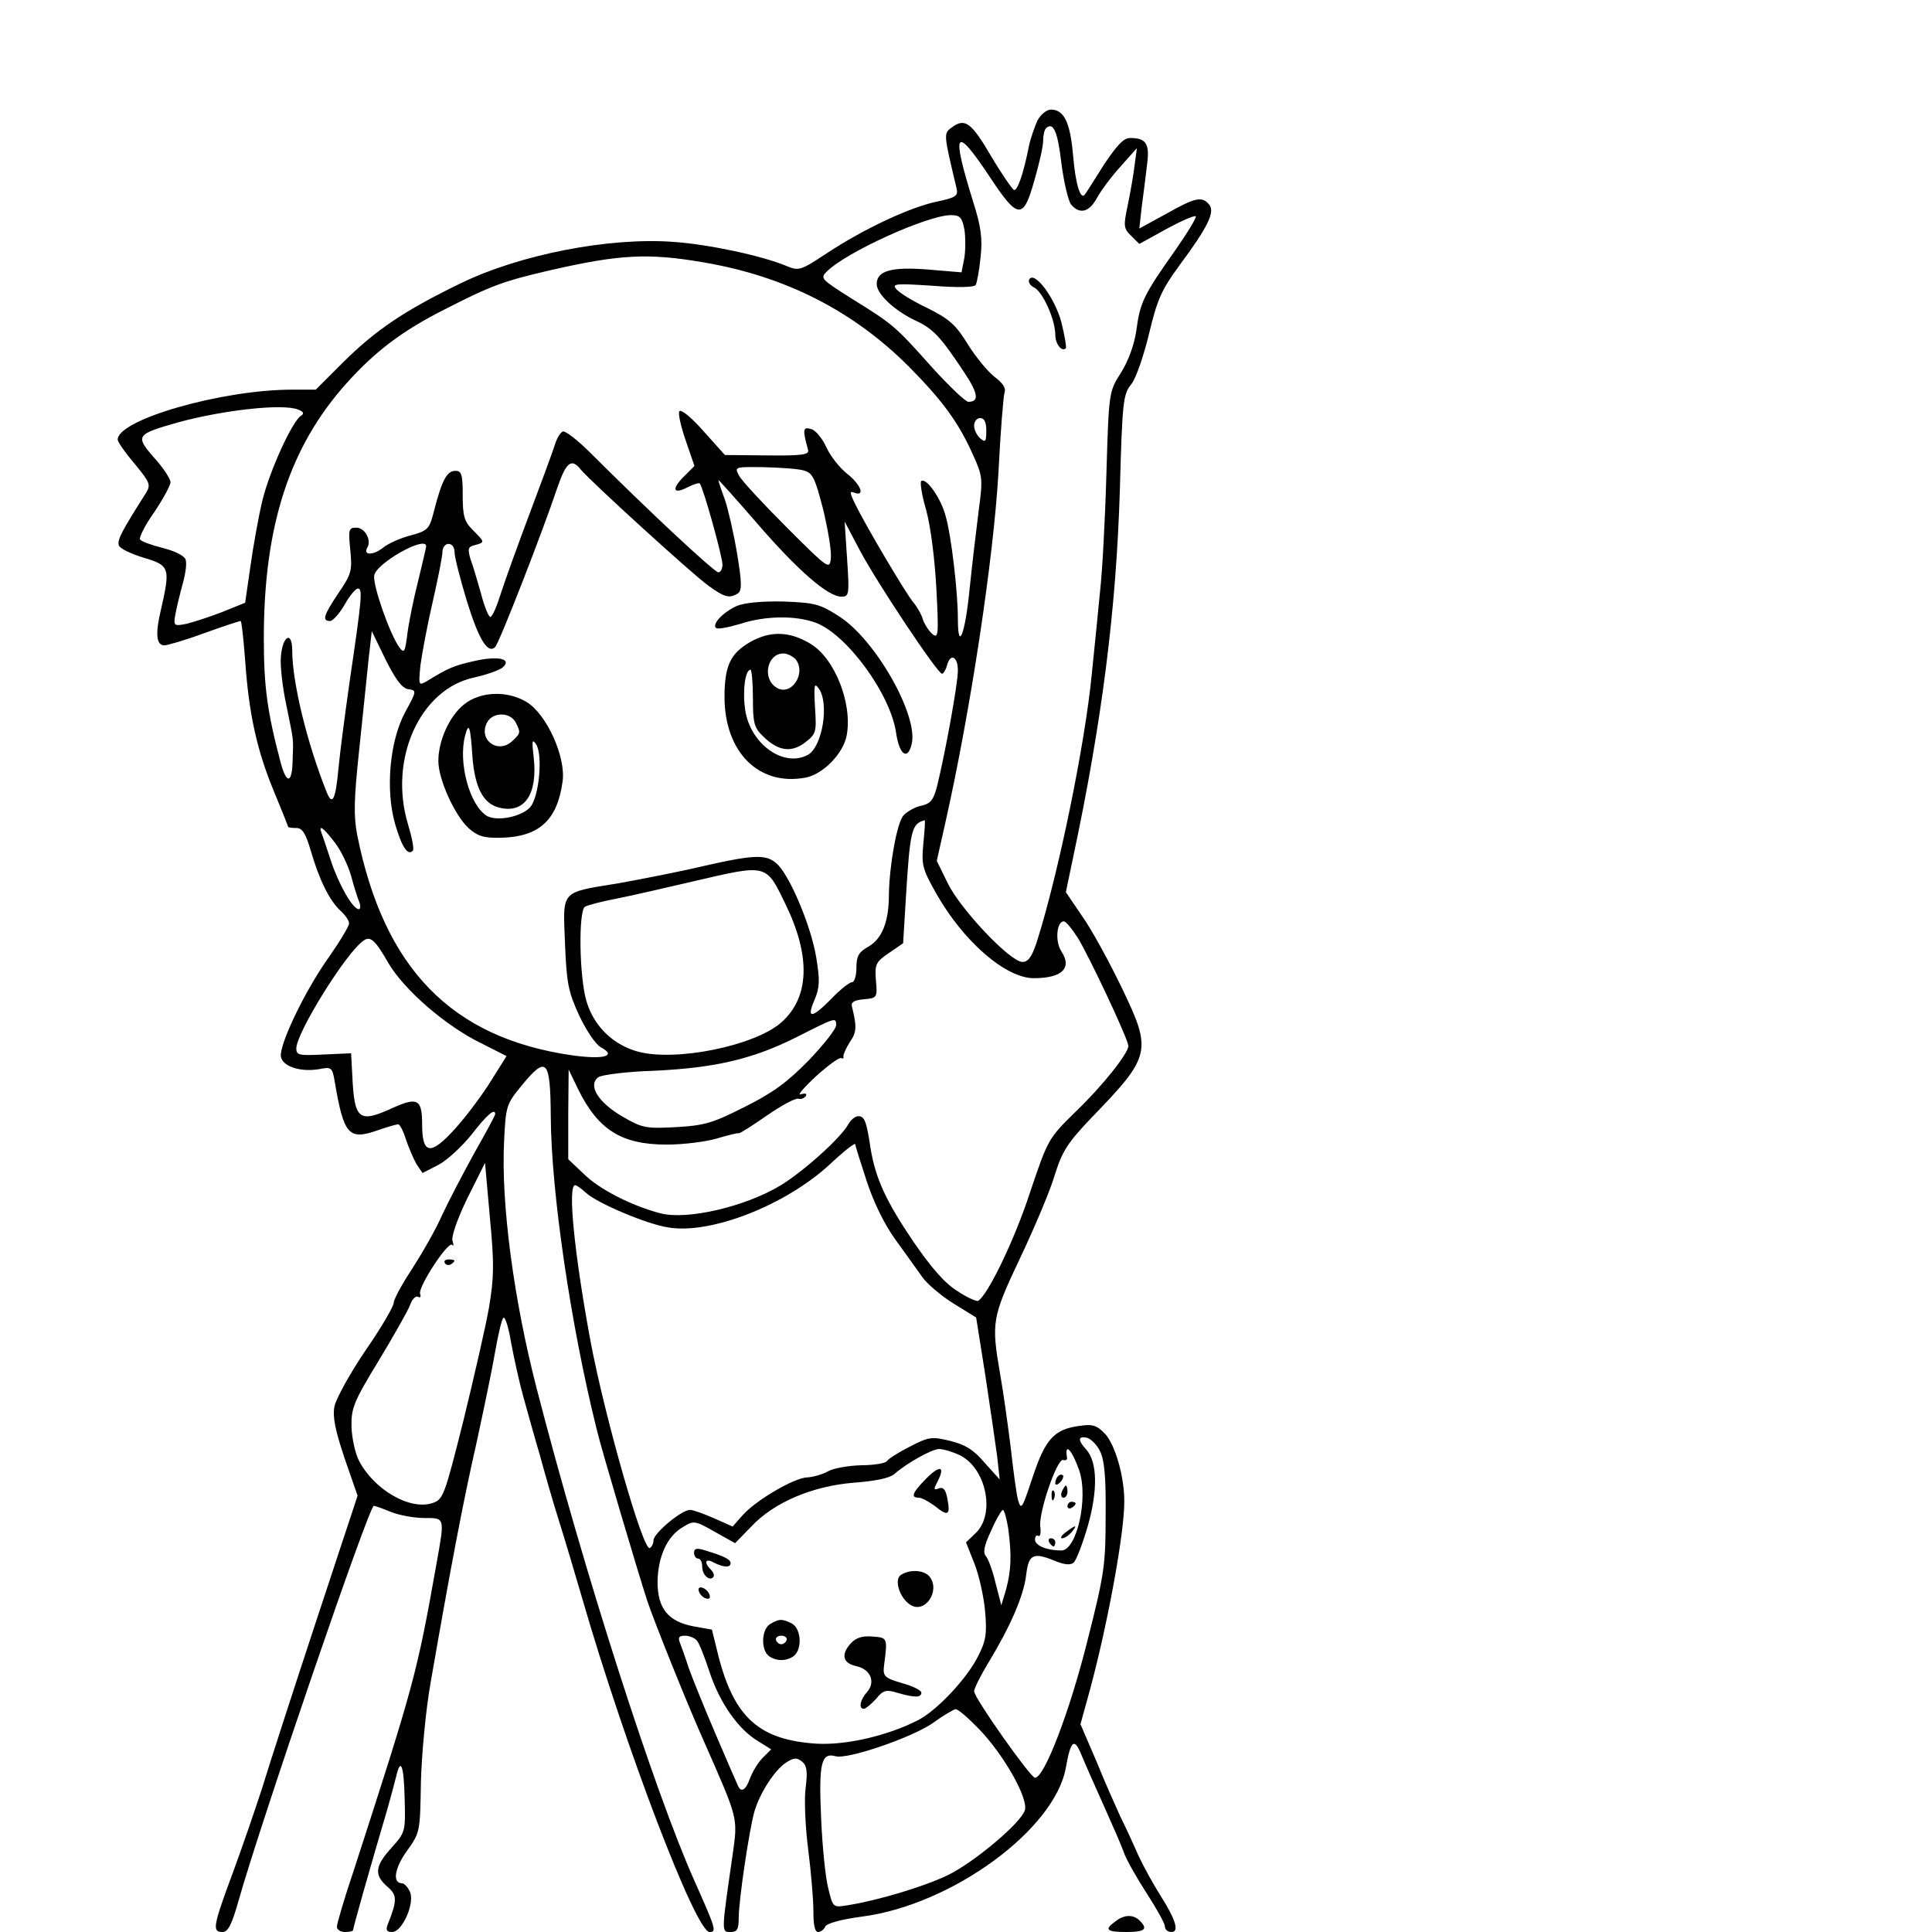 <?xml version="1.0" standalone="no"?>
<!DOCTYPE svg PUBLIC "-//W3C//DTD SVG 20010904//EN"
 "http://www.w3.org/TR/2001/REC-SVG-20010904/DTD/svg10.dtd">
<svg version="1.0" xmlns="http://www.w3.org/2000/svg"
 width="476pt" height="476pt" viewBox="0 0 476 476"
 preserveAspectRatio="xMidYMid meet">

<g transform="translate(0,476) scale(0.1,-0.1)"
fill="#000000" stroke="none">
<path d="M2556 4463 c-7 -16 -17 -44 -21 -63 -13 -66 -28 -111 -37 -108 -4 2
-30 39 -56 83 -49 84 -65 95 -97 71 -21 -15 -20 -16 12 -151 4 -18 -3 -22 -50
-32 -66 -14 -179 -67 -270 -127 -65 -43 -69 -44 -100 -31 -60 25 -191 53 -277
59 -159 12 -379 -31 -525 -102 -140 -68 -209 -115 -289 -194 l-68 -68 -58 0
c-174 0 -430 -74 -430 -123 0 -6 19 -33 42 -60 37 -45 40 -51 28 -71 -61 -96
-72 -117 -67 -130 3 -8 31 -21 61 -30 64 -19 66 -25 43 -126 -15 -62 -12 -90
8 -90 7 0 52 13 98 30 47 17 87 30 90 30 2 0 7 -44 11 -97 9 -131 29 -222 71
-323 19 -46 35 -86 35 -87 0 -2 9 -3 20 -3 15 0 23 -13 36 -57 21 -72 46 -122
73 -147 12 -11 21 -24 21 -31 0 -7 -23 -45 -51 -85 -59 -83 -121 -214 -117
-243 4 -25 49 -39 95 -31 30 6 32 4 38 -33 22 -128 34 -142 102 -119 25 9 50
16 54 16 4 0 13 -17 19 -37 7 -21 19 -48 26 -61 l15 -22 39 20 c21 11 58 45
82 75 38 49 58 66 58 50 0 -3 -23 -46 -51 -95 -27 -49 -63 -118 -79 -152 -15
-35 -49 -94 -74 -133 -25 -38 -46 -76 -46 -85 0 -8 -31 -62 -70 -118 -38 -56
-72 -118 -76 -137 -5 -26 2 -59 25 -128 l32 -92 -104 -315 c-57 -173 -116
-355 -131 -405 -16 -49 -48 -143 -72 -208 -49 -132 -52 -147 -26 -147 14 0 23
18 40 78 52 185 321 972 333 972 3 0 23 -7 42 -15 20 -8 57 -15 82 -15 52 0
51 3 30 -115 -48 -270 -55 -295 -204 -755 -23 -68 -41 -130 -41 -137 0 -7 9
-13 20 -13 11 0 20 2 20 5 0 5 34 127 85 300 8 28 17 62 21 78 11 48 19 29 21
-55 2 -80 2 -82 -32 -120 -41 -45 -44 -67 -11 -96 25 -21 25 -34 1 -94 -5 -13
-2 -18 11 -18 26 0 58 75 43 101 -5 11 -14 19 -18 19 -25 0 -19 37 11 79 33
46 33 47 35 171 2 70 12 177 24 245 51 293 81 450 113 590 18 83 39 184 46
225 7 41 16 79 20 83 4 5 13 -22 19 -60 7 -37 20 -97 30 -133 10 -36 28 -101
41 -145 12 -44 32 -114 45 -155 13 -41 40 -131 60 -200 107 -369 279 -819 313
-820 18 0 16 7 -37 126 -99 221 -273 764 -389 1214 -56 217 -88 455 -80 609 4
86 6 91 42 135 63 77 72 67 73 -76 1 -183 49 -514 114 -773 10 -43 102 -353
124 -420 16 -48 94 -243 137 -340 88 -200 86 -191 73 -285 -28 -193 -28 -190
-5 -190 16 0 20 6 20 35 0 43 26 218 39 263 14 46 49 100 77 119 20 13 27 13
40 3 12 -10 14 -25 9 -64 -4 -28 -1 -96 6 -151 7 -55 13 -124 13 -152 0 -35 3
-53 12 -53 6 0 14 6 17 13 3 8 38 18 91 25 222 29 475 215 502 367 12 68 21
75 39 30 9 -22 34 -78 55 -125 21 -47 44 -99 50 -117 7 -18 32 -62 56 -99 24
-37 44 -73 44 -80 0 -8 7 -14 16 -14 20 0 11 30 -27 90 -16 25 -41 70 -55 100
-13 30 -33 73 -44 95 -10 22 -37 82 -58 134 l-40 93 24 87 c43 160 84 382 84
462 0 61 -22 138 -47 166 -20 21 -31 25 -63 20 -63 -8 -85 -33 -116 -127 -26
-78 -28 -82 -36 -55 -4 16 -12 75 -18 130 -7 55 -18 136 -26 180 -22 128 -20
139 50 287 35 74 74 166 85 204 18 58 32 79 89 139 149 154 151 165 75 323
-31 64 -74 143 -97 175 l-40 59 18 86 c71 334 106 610 115 903 6 218 8 238 28
262 12 15 31 71 44 125 20 83 30 107 74 167 72 97 89 133 74 151 -17 21 -34
18 -106 -23 l-66 -36 6 54 c4 30 10 76 13 103 7 52 -2 66 -42 66 -16 0 -33
-19 -65 -67 -24 -38 -44 -70 -46 -72 -11 -15 -23 25 -29 94 -7 83 -22 115 -55
115 -10 0 -25 -12 -33 -27z m59 -105 c6 -47 17 -93 24 -102 21 -25 45 -19 64
17 10 18 36 53 58 77 l40 45 -6 -45 c-3 -25 -11 -69 -17 -98 -10 -48 -10 -55
9 -73 l20 -20 67 37 c37 20 69 34 72 31 3 -2 -20 -40 -50 -83 -78 -110 -87
-129 -96 -196 -5 -37 -20 -77 -38 -106 -30 -47 -30 -48 -36 -247 -3 -110 -10
-243 -16 -295 -5 -52 -14 -142 -20 -200 -17 -176 -83 -496 -136 -662 -12 -36
-21 -48 -35 -48 -30 0 -153 130 -184 194 l-27 55 22 98 c61 272 118 647 130
860 5 99 12 187 15 196 4 10 -4 23 -24 38 -16 12 -46 48 -66 80 -30 49 -46 63
-100 90 -36 17 -70 38 -77 47 -11 13 -1 14 89 8 63 -5 103 -4 107 2 3 6 9 37
12 69 5 46 1 75 -19 138 -54 174 -44 188 41 60 70 -106 83 -107 110 -11 12 41
22 85 22 98 0 14 3 28 7 32 18 17 29 -8 38 -86z m-239 -163 c3 -19 3 -51 0
-70 l-7 -36 -83 7 c-90 7 -126 -3 -126 -36 0 -24 43 -65 96 -90 43 -20 61 -39
120 -128 34 -51 37 -72 10 -72 -7 0 -46 37 -87 82 -94 105 -97 108 -197 170
-79 50 -82 52 -65 69 48 48 247 138 305 139 23 0 28 -5 34 -35z m-645 -81
c203 -34 372 -120 510 -259 83 -84 121 -137 156 -215 24 -53 25 -59 14 -140
-6 -47 -16 -132 -22 -190 -11 -113 -29 -158 -29 -75 0 66 -16 204 -30 253 -11
43 -47 95 -60 87 -4 -2 1 -35 12 -72 11 -41 21 -119 25 -193 6 -115 5 -124
-10 -112 -9 8 -19 24 -23 35 -3 12 -14 31 -23 42 -19 22 -118 190 -144 243
-14 29 -14 33 -2 28 28 -10 15 21 -18 47 -18 14 -41 43 -51 65 -10 22 -27 43
-38 45 -20 6 -21 -1 -7 -52 3 -11 -15 -14 -100 -13 l-105 1 -52 58 c-28 32
-55 55 -60 50 -4 -4 3 -36 15 -71 l22 -64 -26 -26 c-32 -32 -26 -45 10 -26 14
7 27 11 29 9 8 -8 56 -180 56 -200 0 -11 -5 -19 -10 -19 -10 0 -174 153 -314
293 -32 32 -63 56 -69 54 -6 -2 -15 -16 -20 -33 -5 -16 -33 -92 -62 -169 -29
-77 -61 -166 -71 -197 -10 -32 -21 -58 -26 -58 -4 0 -15 26 -23 58 -9 31 -20
70 -26 85 -7 25 -6 30 11 34 25 7 25 7 -5 37 -21 21 -25 34 -25 86 0 52 -3 60
-18 60 -21 0 -33 -23 -52 -96 -12 -48 -15 -51 -58 -63 -24 -6 -56 -20 -69 -31
-25 -19 -49 -18 -38 1 11 18 -6 49 -27 49 -19 0 -20 -4 -15 -55 5 -51 3 -59
-29 -106 -37 -55 -41 -69 -21 -69 7 0 23 18 36 40 12 22 27 40 33 40 12 0 9
-28 -20 -225 -11 -77 -24 -175 -28 -217 -7 -77 -15 -95 -29 -60 -49 122 -85
272 -85 349 0 50 -24 37 -28 -15 -2 -22 4 -75 13 -117 19 -94 18 -81 16 -137
-1 -59 -15 -62 -30 -5 -33 125 -41 187 -41 305 0 276 63 471 204 628 71 79
137 129 242 182 115 59 146 70 263 97 167 38 238 42 372 19z m-997 -363 c14
-5 16 -10 8 -15 -22 -13 -79 -139 -96 -211 -9 -38 -22 -110 -29 -160 l-13 -90
-57 -23 c-31 -12 -71 -25 -88 -29 -30 -6 -32 -5 -27 23 3 16 11 50 18 75 7 25
11 53 7 61 -3 9 -28 21 -56 28 -28 7 -53 16 -56 21 -3 4 12 35 35 67 22 33 40
66 40 74 0 8 -18 36 -40 60 -48 55 -45 58 61 88 111 30 256 46 293 31z m1696
-52 c0 -27 -2 -30 -15 -19 -8 7 -15 21 -15 31 0 11 7 19 15 19 10 0 15 -10 15
-31z m-999 -96 c24 -29 272 -255 313 -285 41 -30 53 -33 74 -20 10 7 10 26 -2
98 -8 49 -22 109 -30 133 -9 24 -16 45 -16 48 0 2 43 -46 95 -106 101 -117
175 -181 208 -181 19 0 20 5 14 93 l-6 92 38 -72 c42 -79 191 -303 202 -303 3
0 9 9 12 20 8 32 27 23 27 -12 0 -33 -31 -202 -51 -284 -9 -35 -16 -44 -39
-49 -15 -3 -35 -14 -44 -24 -16 -17 -35 -124 -36 -196 0 -66 -17 -108 -50
-127 -25 -14 -30 -24 -30 -53 0 -19 -5 -35 -11 -35 -6 0 -29 -18 -50 -40 -49
-50 -63 -51 -42 -3 13 31 13 49 4 104 -12 74 -61 192 -93 227 -27 28 -54 28
-186 -2 -59 -14 -152 -32 -207 -42 -146 -24 -138 -15 -133 -148 4 -99 8 -119
35 -178 17 -36 41 -72 53 -78 41 -22 8 -31 -71 -20 -297 43 -463 214 -529 543
-9 47 -8 88 5 210 9 84 19 184 23 222 l8 70 34 -70 c25 -50 41 -71 56 -73 21
-3 21 -4 -8 -57 -38 -71 -49 -192 -24 -277 16 -55 31 -77 43 -64 4 3 -2 33
-12 66 -48 160 30 333 164 361 31 7 62 18 70 25 23 21 -12 29 -72 15 -49 -11
-63 -17 -115 -49 -21 -12 -21 -11 -16 40 4 29 17 99 30 155 13 57 24 112 24
123 0 11 7 20 15 20 9 0 15 -9 15 -21 0 -12 14 -66 30 -119 30 -97 52 -132 70
-114 10 10 115 279 153 392 22 64 35 74 58 45z m549 -2 c22 -6 28 -18 48 -96
12 -50 21 -103 19 -120 -3 -29 -5 -28 -109 76 -58 58 -111 115 -117 127 -12
22 -11 22 61 21 40 -1 84 -4 98 -8z m-930 -187 c0 -3 -9 -40 -19 -82 -11 -43
-23 -101 -27 -131 -6 -48 -8 -52 -20 -36 -23 31 -66 153 -62 177 4 30 128 100
128 72z m1225 -731 c-5 -54 -3 -63 32 -125 67 -118 171 -208 240 -208 70 0 95
25 68 66 -16 24 -12 74 6 74 5 0 20 -18 34 -40 28 -45 125 -251 125 -267 0
-18 -64 -99 -131 -163 -66 -65 -67 -66 -112 -200 -38 -116 -103 -250 -127
-265 -4 -2 -27 8 -51 24 -30 18 -65 58 -108 121 -68 100 -94 157 -106 230 -10
67 -15 80 -30 80 -8 0 -19 -9 -25 -20 -18 -33 -109 -115 -166 -150 -87 -53
-233 -87 -298 -69 -72 19 -151 60 -188 97 l-38 36 0 111 1 110 23 -48 c50
-101 107 -137 219 -137 40 0 96 7 123 15 27 8 51 14 54 13 3 -1 34 19 70 44
36 25 70 43 77 41 6 -2 14 1 18 6 4 7 -1 8 -12 5 -10 -4 7 16 37 44 30 27 58
48 63 45 4 -2 6 -1 5 4 -1 4 6 20 16 36 17 24 17 38 5 87 -3 11 6 16 29 18 33
3 34 4 30 47 -3 40 0 45 32 67 l35 24 7 114 c10 164 14 181 46 189 2 1 0 -25
-3 -56z m-1450 1 c15 -19 33 -57 40 -82 7 -26 16 -55 20 -64 4 -10 3 -18 -1
-18 -15 0 -50 62 -69 120 -10 30 -20 61 -23 68 -8 22 5 13 33 -24z m1109 -149
c64 -130 61 -232 -9 -294 -66 -58 -260 -97 -353 -72 -62 17 -109 63 -127 124
-18 60 -20 222 -4 233 7 4 41 13 78 20 36 7 122 27 191 43 180 42 177 43 224
-54z m-977 -148 c39 -66 141 -155 230 -198 l61 -31 -39 -62 c-21 -34 -60 -86
-87 -116 -61 -68 -82 -65 -82 10 0 61 -11 68 -71 41 -85 -39 -96 -31 -101 79
l-3 55 -67 -3 c-61 -3 -68 -2 -68 15 0 38 122 235 165 265 17 13 29 3 62 -55z
m1103 -153 c0 -9 -30 -47 -67 -86 -53 -54 -88 -80 -158 -115 -79 -40 -99 -46
-170 -50 -75 -4 -83 -2 -133 27 -59 35 -84 76 -58 96 9 6 71 14 139 16 149 7
243 29 350 83 97 49 97 49 97 29z m75 -383 c17 -52 43 -106 71 -145 24 -33 54
-75 66 -92 12 -17 47 -47 78 -66 l55 -34 23 -145 c12 -79 25 -169 29 -199 l6
-55 -37 41 c-27 32 -48 45 -85 54 -45 11 -53 10 -99 -14 -28 -14 -53 -30 -57
-36 -3 -5 -32 -10 -63 -10 -31 -1 -68 -7 -82 -15 -14 -8 -37 -14 -51 -15 -31
0 -130 -58 -161 -95 l-23 -26 -45 20 c-25 11 -52 21 -60 21 -21 0 -90 -58 -90
-75 0 -8 -4 -16 -9 -19 -16 -10 -111 323 -146 509 -40 216 -57 385 -38 385 4
0 16 -9 27 -19 27 -25 149 -77 202 -85 104 -18 288 54 397 154 34 32 63 55 64
51 0 -3 13 -44 28 -90z m-930 -311 c-8 -47 -37 -172 -63 -279 -47 -187 -50
-195 -76 -204 -56 -19 -145 33 -182 105 -9 18 -17 55 -18 82 -1 46 5 62 66
162 37 61 72 123 78 138 5 15 14 24 20 21 5 -3 8 0 5 7 -6 16 69 131 79 121 4
-4 4 0 1 9 -4 10 11 53 36 105 l44 88 12 -135 c11 -115 10 -148 -2 -220z
m1505 -355 c11 -22 15 -63 14 -160 0 -121 -3 -143 -46 -312 -43 -171 -105
-333 -128 -333 -11 0 -150 197 -150 213 0 7 16 39 36 72 54 89 86 164 92 213
6 52 17 58 67 38 26 -11 42 -13 50 -6 7 6 22 46 35 90 25 88 24 158 -4 189
-21 23 -20 33 1 29 10 -2 25 -17 33 -33z m-346 -10 c65 -31 89 -143 41 -191
l-25 -24 21 -53 c11 -28 23 -81 26 -117 5 -55 2 -73 -17 -110 -27 -55 -103
-136 -150 -159 -75 -38 -176 -61 -248 -57 -141 9 -203 64 -242 216 l-16 65
-45 8 c-63 12 -89 44 -89 110 1 62 24 113 63 135 26 16 29 16 78 -12 l50 -28
40 41 c56 60 152 100 253 108 52 4 87 11 99 21 32 28 92 61 110 62 11 0 34 -7
51 -15z m295 -38 c23 -67 -6 -197 -44 -197 -36 0 -65 12 -65 27 0 8 4 12 8 9
5 -3 7 7 5 22 -5 34 41 168 56 165 6 -2 10 0 10 5 -7 40 12 21 30 -31z m-175
-143 c9 -67 7 -103 -5 -149 l-12 -40 -14 54 c-7 30 -18 60 -24 67 -8 9 -4 27
13 63 12 28 26 51 29 51 3 0 9 -21 13 -46z m-767 -276 c6 -7 20 -43 32 -80 25
-74 70 -139 119 -168 l32 -20 -21 -21 c-11 -11 -25 -34 -31 -50 -11 -31 -23
-37 -31 -16 -3 6 -28 64 -55 127 -27 63 -56 135 -65 160 -8 25 -18 53 -22 63
-5 13 -2 17 13 17 11 0 24 -6 29 -12z m697 -220 c60 -63 120 -169 111 -198
-10 -32 -126 -129 -190 -160 -58 -28 -171 -62 -246 -74 -36 -6 -37 -6 -48 40
-7 25 -15 104 -18 175 -6 135 0 162 36 152 30 -8 187 46 238 81 26 19 52 34
57 35 6 1 33 -23 60 -51z"/>
<path d="M2536 4072 c-4 -6 2 -16 13 -21 21 -12 51 -79 51 -116 0 -22 16 -43
26 -33 2 3 -3 31 -11 64 -16 60 -66 127 -79 106z"/>
<path d="M1815 3267 c-34 -16 -61 -44 -51 -54 3 -4 30 1 60 10 61 20 136 21
185 3 77 -28 186 -177 199 -273 8 -53 28 -67 38 -27 18 70 -89 258 -178 315
-48 31 -60 34 -138 37 -55 1 -95 -3 -115 -11z"/>
<path d="M1848 3178 c-49 -28 -63 -59 -63 -137 1 -135 85 -218 199 -197 44 8
94 60 102 104 15 79 -30 192 -91 227 -51 30 -98 31 -147 3z m112 -42 c28 -35
-11 -93 -47 -70 -36 22 -23 84 17 84 10 0 23 -7 30 -14z m-105 -96 c0 -61 3
-73 25 -94 37 -37 70 -41 104 -15 27 21 28 26 24 86 -3 55 -2 62 9 47 27 -37
9 -145 -27 -164 -60 -32 -142 28 -154 111 -7 46 0 99 13 99 3 0 6 -31 6 -70z"/>
<path d="M1144 3025 c-36 -28 -64 -89 -64 -140 0 -45 40 -133 74 -165 23 -20
37 -25 80 -24 94 2 139 43 152 138 9 60 -39 166 -88 196 -47 29 -114 27 -154
-5z m126 -44 c13 -25 13 -27 -6 -45 -35 -36 -87 0 -64 44 14 26 56 26 70 1z
m-106 -86 c6 -76 27 -116 67 -125 61 -15 94 33 84 123 -5 42 -4 48 6 33 17
-27 7 -131 -15 -155 -21 -23 -79 -35 -105 -22 -43 24 -73 131 -55 199 9 34 13
24 18 -53z"/>
<path d="M1096 1648 c3 -5 10 -6 15 -3 13 9 11 12 -6 12 -8 0 -12 -4 -9 -9z"/>
<path d="M2277 1112 c-30 -31 -33 -42 -13 -42 7 0 25 -10 40 -21 32 -26 38
-22 30 19 -4 22 -10 29 -21 25 -13 -5 -13 -2 -4 15 22 42 6 44 -32 4z"/>
<path d="M1710 934 c0 -8 5 -14 10 -14 6 0 10 -9 10 -19 0 -21 17 -37 27 -27
4 4 1 12 -5 18 -19 19 -14 30 7 18 24 -12 41 -13 41 -1 0 9 -16 17 -62 31 -22
7 -28 5 -28 -6z"/>
<path d="M2220 880 c-18 -11 -4 -57 23 -74 36 -23 75 35 47 70 -14 16 -48 18
-70 4z"/>
<path d="M1722 839 c2 -7 10 -15 17 -17 8 -3 12 1 9 9 -2 7 -10 15 -17 17 -8
3 -12 -1 -9 -9z"/>
<path d="M1898 759 c-21 -12 -24 -59 -6 -77 7 -7 21 -12 33 -12 12 0 26 5 33
12 19 19 15 66 -7 78 -24 12 -31 12 -53 -1z m40 -40 c-2 -6 -8 -10 -13 -10 -5
0 -11 4 -13 10 -2 6 4 11 13 11 9 0 15 -5 13 -11z"/>
<path d="M2097 712 c-26 -28 -21 -50 13 -57 35 -8 48 -39 26 -64 -17 -19 -21
-41 -8 -41 5 0 18 11 30 24 18 22 25 24 54 15 42 -12 58 -12 58 1 0 5 -21 16
-47 23 -44 13 -48 17 -45 43 9 70 9 69 -29 72 -24 2 -40 -3 -52 -16z"/>
<path d="M2607 1123 c-4 -3 -7 -11 -7 -17 0 -6 5 -5 12 2 6 6 9 14 7 17 -3 3
-9 2 -12 -2z"/>
<path d="M2616 1085 c-3 -8 -1 -15 4 -15 6 0 10 7 10 15 0 8 -2 15 -4 15 -2 0
-6 -7 -10 -15z"/>
<path d="M2591 1074 c0 -11 3 -14 6 -6 3 7 2 16 -1 19 -3 4 -6 -2 -5 -13z"/>
<path d="M2630 1049 c0 -5 5 -7 10 -4 6 3 10 8 10 11 0 2 -4 4 -10 4 -5 0 -10
-5 -10 -11z"/>
<path d="M2626 985 c-11 -8 -15 -15 -9 -15 6 0 16 7 23 15 16 19 11 19 -14 0z"/>
<path d="M2585 960 c3 -5 8 -10 11 -10 2 0 4 5 4 10 0 6 -5 10 -11 10 -5 0 -7
-4 -4 -10z"/>
<path d="M2748 26 c-28 -20 -22 -26 27 -26 46 0 54 7 33 28 -16 16 -39 15 -60
-2z"/>
</g>
</svg>
